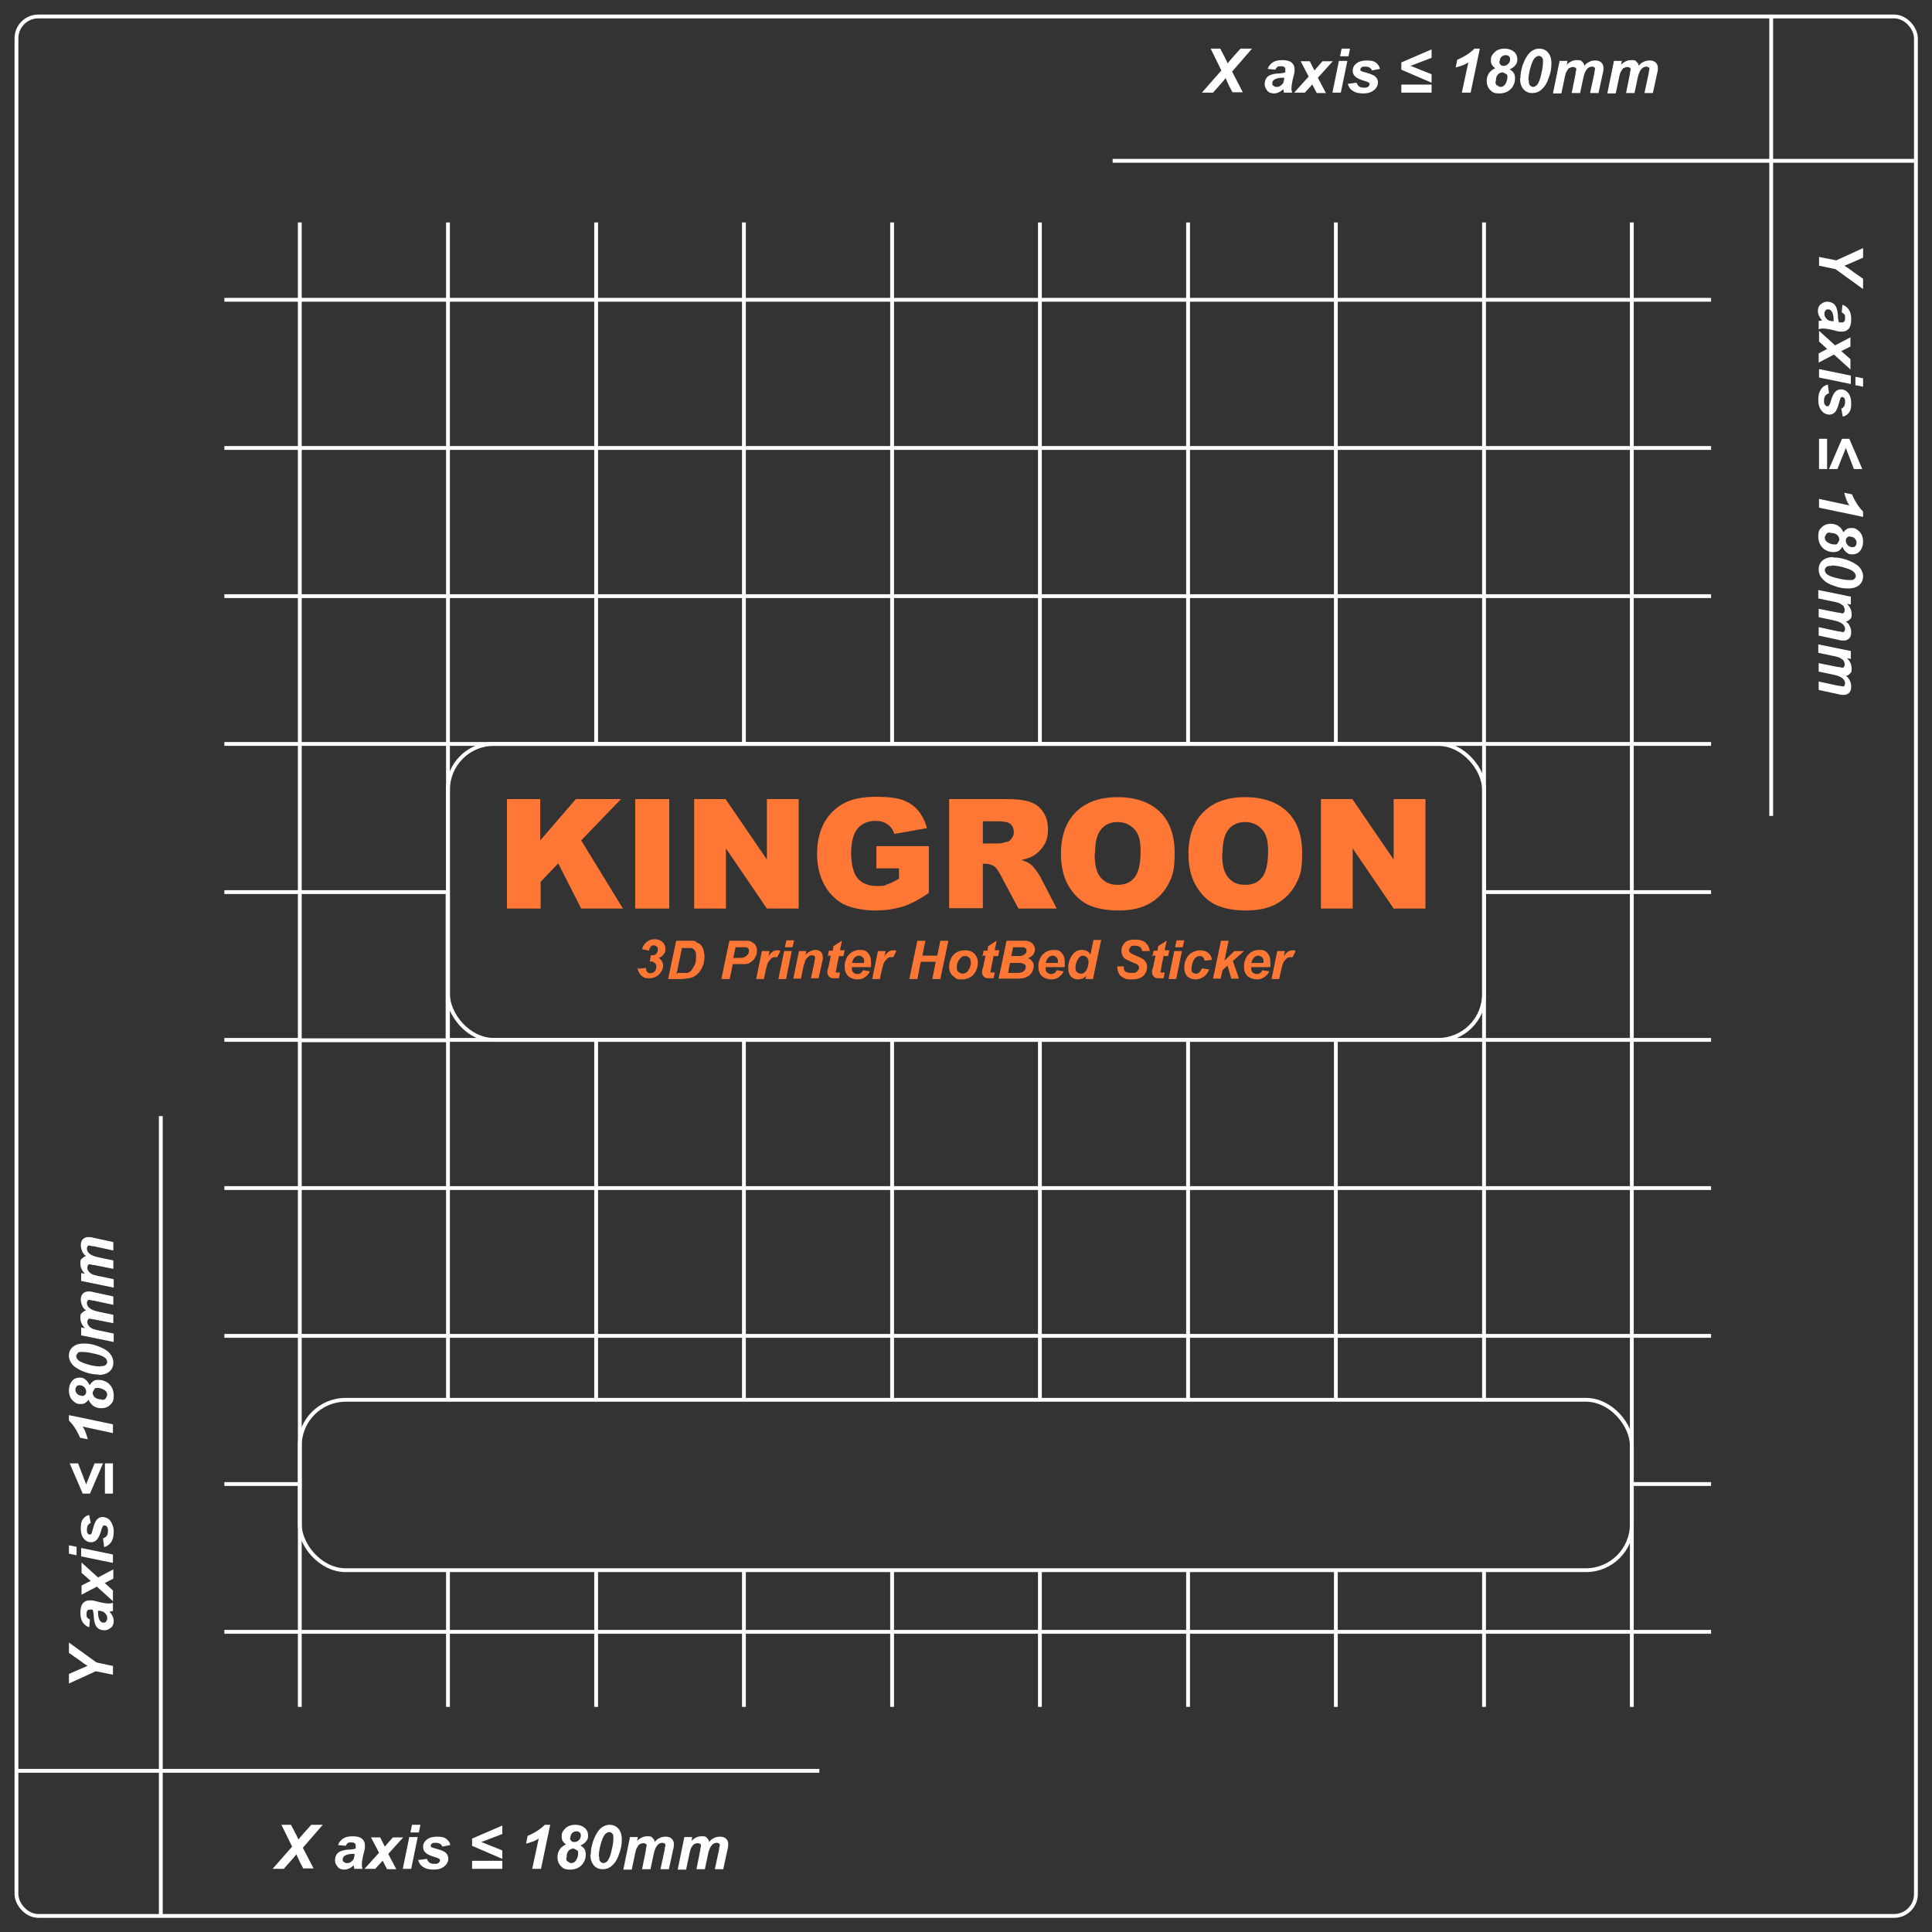 <?xml version="1.0" encoding="UTF-8"?>
<svg id="a" xmlns="http://www.w3.org/2000/svg" width="504.6" height="504.6" viewBox="0 0 504.6 504.6">
  <rect x="0" y="0" width="504.6" height="504.6" fill="#333333" stroke="none"/>
  <g>
    <polyline points="58.6 426.2 78.3 426.2 117 426.2 155.7 426.2 194.3 426.2 233 426.2 271.6 426.2 310.3 426.2 348.9 426.2 387.6 426.2 426.2 426.2 446.9 426.2" style="fill: none; stroke: #fff; stroke-miterlimit: 10; stroke-width: 1px;"/>
    <line x1="446.9" y1="387.6" x2="426.2" y2="387.6" style="fill: none; stroke: #fff; stroke-miterlimit: 10; stroke-width: 1px;"/>
    <line x1="78.3" y1="387.6" x2="58.6" y2="387.6" style="fill: none; stroke: #fff; stroke-miterlimit: 10; stroke-width: 1px;"/>
    <polyline points="446.9 348.9 426.2 348.9 387.6 348.9 348.9 348.9 310.3 348.9 271.6 348.9 233 348.9 194.3 348.9 155.7 348.9 117 348.9 78.3 348.9 58.6 348.9" style="fill: none; stroke: #fff; stroke-miterlimit: 10; stroke-width: 1px;"/>
    <polyline points="58.6 310.3 78.3 310.3 117 310.3 155.7 310.3 194.3 310.3 233 310.3 271.6 310.3 310.3 310.3 348.9 310.3 387.6 310.3 426.2 310.3 446.9 310.3" style="fill: none; stroke: #fff; stroke-miterlimit: 10; stroke-width: 1px;"/>
    <polyline points="446.9 271.6 426.2 271.6 387.6 271.6" style="fill: none; stroke: #fff; stroke-miterlimit: 10; stroke-width: 1px;"/>
    <line x1="78.3" y1="271.6" x2="58.6" y2="271.6" style="fill: none; stroke: #fff; stroke-miterlimit: 10; stroke-width: 1px;"/>
    <polyline points="446.9 233 426.2 233 387.6 233" style="fill: none; stroke: #fff; stroke-miterlimit: 10; stroke-width: 1px;"/>
    <line x1="78.3" y1="233" x2="58.6" y2="233" style="fill: none; stroke: #fff; stroke-miterlimit: 10; stroke-width: 1px;"/>
    <rect x="117" y="194.3" width="270.6" height="77.3" style="fill: none; stroke: #fff; stroke-miterlimit: 10; stroke-width: 1px;"/>
    <polyline points="446.9 194.3 426.2 194.3 387.6 194.3" style="fill: none; stroke: #fff; stroke-miterlimit: 10; stroke-width: 1px;"/>
    <polyline points="117 194.3 78.3 194.3 58.6 194.3" style="fill: none; stroke: #fff; stroke-miterlimit: 10; stroke-width: 1px;"/>
    <polyline points="58.6 155.7 78.3 155.7 117 155.7 155.7 155.7 194.3 155.7 233 155.7 271.6 155.7 310.3 155.7 348.9 155.7 387.6 155.7 426.2 155.7 446.9 155.7" style="fill: none; stroke: #fff; stroke-miterlimit: 10; stroke-width: 1px;"/>
    <polyline points="58.6 117 78.3 117 117 117 155.7 117 194.3 117 233 117 271.6 117 310.3 117 348.9 117 387.6 117 426.2 117 446.9 117" style="fill: none; stroke: #fff; stroke-miterlimit: 10; stroke-width: 1px;"/>
    <polyline points="446.9 78.3 426.2 78.3 387.6 78.3 348.9 78.3 310.3 78.3 271.6 78.3 233 78.3 194.3 78.3 155.7 78.3 117 78.3 78.3 78.3 58.6 78.3" style="fill: none; stroke: #fff; stroke-miterlimit: 10; stroke-width: 1px;"/>
    <polyline points="426.2 58.1 426.2 78.3 426.2 117 426.2 155.7 426.2 194.3 426.2 233 426.2 271.6 426.2 310.3 426.2 348.9 426.2 377.6 426.2 387.6 426.2 398.1 426.2 426.2 426.2 445.8" style="fill: none; stroke: #fff; stroke-miterlimit: 10; stroke-width: 1px;"/>
    <polyline points="387.6 58.1 387.6 78.3 387.6 117 387.6 155.7 387.6 194.3" style="fill: none; stroke: #fff; stroke-miterlimit: 10; stroke-width: 1px;"/>
    <polyline points="387.6 410.1 387.6 426.2 387.6 445.8" style="fill: none; stroke: #fff; stroke-miterlimit: 10; stroke-width: 1px;"/>
    <polyline points="387.6 365.6 387.6 348.9 387.6 310.3 387.6 271.6" style="fill: none; stroke: #fff; stroke-miterlimit: 10; stroke-width: 1px;"/>
    <polyline points="348.9 410.1 348.9 426.2 348.9 445.8" style="fill: none; stroke: #fff; stroke-miterlimit: 10; stroke-width: 1px;"/>
    <polyline points="348.9 365.6 348.9 348.9 348.9 310.3 348.9 271.6" style="fill: none; stroke: #fff; stroke-miterlimit: 10; stroke-width: 1px;"/>
    <polyline points="348.9 194.3 348.9 155.7 348.9 117 348.9 78.3 348.9 58.1" style="fill: none; stroke: #fff; stroke-miterlimit: 10; stroke-width: 1px;"/>
    <polyline points="310.3 410.1 310.3 426.2 310.3 445.8" style="fill: none; stroke: #fff; stroke-miterlimit: 10; stroke-width: 1px;"/>
    <polyline points="310.3 365.6 310.3 348.9 310.3 310.3 310.3 271.6" style="fill: none; stroke: #fff; stroke-miterlimit: 10; stroke-width: 1px;"/>
    <polyline points="310.3 194.3 310.3 155.7 310.3 117 310.3 78.3 310.3 58.1" style="fill: none; stroke: #fff; stroke-miterlimit: 10; stroke-width: 1px;"/>
    <polyline points="271.6 410.1 271.6 426.2 271.6 445.8" style="fill: none; stroke: #fff; stroke-miterlimit: 10; stroke-width: 1px;"/>
    <polyline points="271.6 365.6 271.6 348.9 271.6 310.3 271.6 271.6" style="fill: none; stroke: #fff; stroke-miterlimit: 10; stroke-width: 1px;"/>
    <polyline points="271.6 194.3 271.6 155.7 271.6 117 271.6 78.3 271.6 58.1" style="fill: none; stroke: #fff; stroke-miterlimit: 10; stroke-width: 1px;"/>
    <polyline points="233 410.1 233 426.2 233 445.8" style="fill: none; stroke: #fff; stroke-miterlimit: 10; stroke-width: 1px;"/>
    <polyline points="233 365.6 233 348.9 233 310.3 233 271.6" style="fill: none; stroke: #fff; stroke-miterlimit: 10; stroke-width: 1px;"/>
    <polyline points="233 194.3 233 155.7 233 117 233 78.3 233 58.1" style="fill: none; stroke: #fff; stroke-miterlimit: 10; stroke-width: 1px;"/>
    <polyline points="194.3 58.1 194.3 78.3 194.3 117 194.3 155.7 194.3 194.3" style="fill: none; stroke: #fff; stroke-miterlimit: 10; stroke-width: 1px;"/>
    <polyline points="194.3 271.6 194.3 310.3 194.3 348.9 194.3 365.6" style="fill: none; stroke: #fff; stroke-miterlimit: 10; stroke-width: 1px;"/>
    <polyline points="194.3 445.8 194.3 426.2 194.3 410.1" style="fill: none; stroke: #fff; stroke-miterlimit: 10; stroke-width: 1px;"/>
    <polyline points="155.7 410.1 155.7 426.2 155.7 445.8" style="fill: none; stroke: #fff; stroke-miterlimit: 10; stroke-width: 1px;"/>
    <polyline points="155.7 365.6 155.7 348.9 155.7 310.3 155.7 271.6" style="fill: none; stroke: #fff; stroke-miterlimit: 10; stroke-width: 1px;"/>
    <polyline points="155.7 194.3 155.7 155.7 155.7 117 155.7 78.3 155.7 58.1" style="fill: none; stroke: #fff; stroke-miterlimit: 10; stroke-width: 1px;"/>
    <polyline points="117 271.6 117 310.3 117 348.9 117 365.6" style="fill: none; stroke: #fff; stroke-miterlimit: 10; stroke-width: 1px;"/>
    <polyline points="117 445.8 117 426.2 117 410.1" style="fill: none; stroke: #fff; stroke-miterlimit: 10; stroke-width: 1px;"/>
    <polyline points="117 194.3 117 155.7 117 117 117 78.3 117 58.1" style="fill: none; stroke: #fff; stroke-miterlimit: 10; stroke-width: 1px;"/>
    <rect x="78.3" y="233" width="38.6" height="38.7" style="fill: none; stroke: #fff; stroke-miterlimit: 10; stroke-width: 1px;"/>
    <polyline points="78.3 58.1 78.3 78.3 78.3 117 78.3 155.7 78.3 194.3 78.3 233" style="fill: none; stroke: #fff; stroke-miterlimit: 10; stroke-width: 1px;"/>
    <polyline points="78.3 445.8 78.3 426.2 78.3 398.1 78.3 387.6 78.3 377.6 78.3 348.9 78.3 310.3 78.3 271.6" style="fill: none; stroke: #fff; stroke-miterlimit: 10; stroke-width: 1px;"/>
  </g>
  <g>
    <path d="m132.3,208.7h8.8v10.8l9.3-10.8h11.8l-10.4,10.8,10.9,17.8h-10.9l-6-11.8-4.6,4.8v7h-8.8v-28.6h0Z" style="fill: #ff7735;"/>
    <path d="m165.9,208.7h8.9v28.6h-8.9v-28.6Z" style="fill: #ff7735;"/>
    <path d="m181.2,208.7h8.3l10.8,15.8v-15.8h8.3v28.6h-8.3l-10.7-15.7v15.7h-8.3v-28.6h0Z" style="fill: #ff7735;"/>
    <path d="m228.9,227v-6h13.7v12.2c-2.6,1.8-4.9,3-6.9,3.6s-4.4,1-7.2,1-6.2-.6-8.3-1.7c-2.1-1.2-3.8-2.9-5-5.2s-1.8-4.9-1.8-7.9.6-5.8,1.9-8.2c1.3-2.3,3.2-4.1,5.7-5.3,1.9-.9,4.6-1.4,7.8-1.4s5.5.3,7.1.9c1.6.6,2.9,1.5,3.9,2.7s1.8,2.7,2.3,4.6l-8.5,1.5c-.4-1.1-.9-1.9-1.8-2.5-.8-.6-1.9-.9-3.2-.9-1.9,0-3.5.7-4.6,2s-1.7,3.5-1.7,6.4.6,5.3,1.7,6.6,2.8,2,4.9,2,1.9,0,2.8-.4c.9-.3,1.9-.8,3.1-1.5v-2.7h-5.9v.2Z" style="fill: #ff7735;"/>
    <path d="m247.9,237.3v-28.6h14.7c2.7,0,4.8.2,6.3.7s2.6,1.3,3.5,2.6,1.3,2.8,1.3,4.6-.3,3-1,4.1-1.6,2.1-2.8,2.8c-.8.5-1.8.8-3.1,1.1,1.1.4,1.8.7,2.3,1.1.3.2.8.7,1.4,1.5s1,1.4,1.2,1.8l4.3,8.3h-10l-4.7-8.8c-.6-1.1-1.1-1.9-1.6-2.2-.6-.4-1.4-.7-2.2-.7h-.8v11.6h-8.9.1Zm8.9-17h3.7c.4,0,1.2,0,2.3-.4.6,0,1.1-.4,1.4-.9.4-.5.6-1,.6-1.7s-.3-1.6-.9-2.1-1.7-.7-3.3-.7h-3.9v5.8h0Z" style="fill: #ff7735;"/>
    <path d="m277.1,223c0-4.7,1.3-8.3,3.9-10.9,2.6-2.6,6.2-3.9,10.9-3.9s8.4,1.3,11,3.8,3.9,6.1,3.9,10.8-.6,6.1-1.7,8.2c-1.1,2.1-2.8,3.8-4.9,5s-4.8,1.8-8,1.8-5.9-.5-8-1.5-3.8-2.7-5.1-4.9c-1.3-2.2-2-5-2-8.4h0Zm8.8,0c0,2.9.5,5,1.6,6.2,1.1,1.3,2.5,1.9,4.4,1.9s3.4-.6,4.4-1.9c1-1.2,1.6-3.5,1.6-6.7s-.5-4.7-1.6-5.9-2.6-1.9-4.4-1.9-3.2.6-4.3,1.9c-1.1,1.3-1.6,3.4-1.6,6.3h0Z" style="fill: #ff7735;"/>
    <path d="m310.4,223c0-4.7,1.3-8.3,3.9-10.9,2.6-2.6,6.2-3.9,10.9-3.9s8.4,1.3,11,3.8,3.9,6.1,3.9,10.8-.6,6.1-1.7,8.2c-1.1,2.1-2.8,3.8-4.9,5s-4.8,1.8-8,1.8-5.9-.5-8-1.5-3.8-2.7-5.1-4.9c-1.3-2.2-2-5-2-8.4h0Zm8.8,0c0,2.9.5,5,1.6,6.2,1.1,1.3,2.5,1.9,4.4,1.9s3.4-.6,4.4-1.9c1-1.2,1.6-3.5,1.6-6.7s-.5-4.7-1.6-5.9-2.6-1.9-4.4-1.9-3.2.6-4.3,1.9c-1.1,1.3-1.6,3.4-1.6,6.3h0Z" style="fill: #ff7735;"/>
    <path d="m344.9,208.7h8.3l10.8,15.8v-15.8h8.3v28.6h-8.3l-10.7-15.7v15.7h-8.3v-28.6h0Z" style="fill: #ff7735;"/>
  </g>
  <g>
    <path d="m166.8,253l1.9-.2c0,.5.2.9.4,1.1s.5.3.8.3.8-.2,1.1-.5.4-.7.4-1.2,0-.7-.4-1-.6-.4-1-.4-.2,0-.3,0l.3-1.6h.2c.5,0,.9,0,1.2-.4s.4-.6.4-1.1,0-.6-.3-.8-.4-.3-.7-.3-.5,0-.8.3-.4.6-.5,1.1l-1.8-.4c.2-.7.5-1.3,1-1.7.6-.6,1.4-.9,2.3-.9s1.6.3,2.1.8.7,1.1.7,1.8-.2,1-.5,1.4-.7.7-1.3.9c.4.2.7.5.9.9s.3.7.3,1.1c0,.7-.3,1.4-.8,2-.7.8-1.6,1.3-2.8,1.3s-1.5-.2-2.1-.7c-.5-.5-.9-1.2-1-2.1l.3.3Z" style="fill: #ff7735;"/>
    <path d="m174.5,255.7l2.1-10h4.1c.4,0,.8,0,1.1.3s.6.3.9.5.5.5.7.8.3.7.4,1.1.2.9.2,1.4c0,1.1-.2,2-.6,2.9-.4.8-.9,1.5-1.6,2-.5.4-1.1.7-1.9.8-.4,0-1.1.2-2,.2h-3.5.1Zm2.4-1.6h1c.8,0,1.3,0,1.6,0,.3,0,.7-.3.9-.5.4-.4.7-.9,1-1.5s.4-1.3.4-2.2,0-1.2-.3-1.6-.5-.6-.9-.7c-.2,0-.7,0-1.3,0h-1.2l-1.4,6.8h.2Z" style="fill: #ff7735;"/>
    <path d="m190.5,255.7h-2.1l2.1-10h4.1c.7,0,1.3,0,1.7.3s.8.5,1,.8.4.9.4,1.4,0,1-.3,1.5-.4.9-.7,1.1-.6.5-.9.7-.8.3-1.3.3h-3.1l-.8,3.8h0Zm1.1-5.5h.6c1.1,0,1.8,0,2.2-.2s.7-.4.9-.7.3-.6.3-1,0-.4-.2-.6-.3-.3-.5-.3-.6,0-1.3,0h-1.5l-.6,2.9h0Z" style="fill: #ff7735;"/>
    <path d="m199.2,248.4h1.8l-.3,1.4c.7-1.1,1.4-1.6,2.2-1.6s.6,0,.9.2l-.8,1.6h-.6c-.3,0-.7,0-1,.4s-.6.6-.8,1-.4,1.1-.6,2l-.5,2.3h-2l1.5-7.3h.2Z" style="fill: #ff7735;"/>
    <path d="m204.8,248.4h2l-1.5,7.3h-2l1.5-7.3Zm.6-2.8h2l-.4,1.8h-2l.4-1.8Z" style="fill: #ff7735;"/>
    <path d="m208.7,248.4h1.9l-.2.9c.5-.4.9-.7,1.3-.9s.8-.3,1.3-.3,1.1.2,1.4.5.5.8.5,1.4,0,.7-.2,1.4l-.9,4.1h-2l.9-4.1c0-.6.2-1,.2-1.1,0-.3,0-.4-.2-.6s-.4-.2-.6-.2-.6,0-1,.4-.6.6-.8,1c0,.3-.3.9-.5,1.7l-.6,3h-2l1.5-7.3h0Z" style="fill: #ff7735;"/>
    <path d="m216.2,249.8l.3-1.5h1l.2-1.2,2.2-1.4-.5,2.5h1.2l-.3,1.5h-1.2l-.6,3c0,.6-.2.9-.2.9,0,.2,0,.3,0,.4,0,0,.3,0,.5,0h.6l-.3,1.5c-.3,0-.7,0-1,0-.7,0-1.2,0-1.5-.4-.3-.3-.5-.6-.5-1.1s0-.7.3-1.5l.6-2.9h-1,0Z" style="fill: #ff7735;"/>
    <path d="m227.4,252.6h-4.9v.2c0,.5,0,.9.4,1.2.3.3.6.4,1,.4.7,0,1.2-.3,1.5-1l1.8.3c-.3.7-.8,1.2-1.4,1.6-.6.4-1.2.5-1.9.5s-1.8-.3-2.4-.9-.9-1.4-.9-2.5.3-1.9.8-2.7c.8-1,1.8-1.6,3.2-1.6s1.6.3,2.1.8.8,1.3.8,2.3,0,.9,0,1.3h0Zm-1.7-1.2v-.2c0-.5,0-.9-.4-1.2s-.6-.4-1-.4-.8.2-1.1.5-.5.8-.7,1.4h3.2Z" style="fill: #ff7735;"/>
    <path d="m229.5,248.4h1.8l-.3,1.4c.7-1.1,1.4-1.6,2.2-1.6s.6,0,.9.2l-.8,1.6h-.6c-.3,0-.7,0-1,.4-.3.3-.6.6-.8,1s-.4,1.1-.6,2l-.5,2.3h-2l1.5-7.3h.2Z" style="fill: #ff7735;"/>
    <path d="m244.4,251.2h-3.9l-.9,4.5h-2.1l2.1-10h2.1l-.8,3.9h3.9l.8-3.9h2.1l-2.1,10h-2.1l.9-4.5Z" style="fill: #ff7735;"/>
    <path d="m247.9,252.6c0-1.3.4-2.4,1.1-3.2.8-.8,1.8-1.2,3-1.2s1.9.3,2.5.9.9,1.4.9,2.4-.4,2.2-1.1,3-1.8,1.3-3,1.3-1.3,0-1.8-.4-.9-.7-1.2-1.2-.4-1-.4-1.6Zm5.6-1.4c0-.5,0-.8-.4-1.1-.3-.3-.6-.4-1-.4s-.8,0-1.1.4-.6.6-.8,1.1-.3,1-.3,1.4,0,.9.4,1.2.6.5,1.1.5,1-.2,1.4-.7c.5-.7.8-1.4.8-2.4h0Z" style="fill: #ff7735;"/>
    <path d="m256.6,249.8l.3-1.5h1l.2-1.2,2.2-1.4-.5,2.5h1.2l-.3,1.5h-1.2l-.6,3c0,.6-.2.9-.2.9,0,.2,0,.3,0,.4,0,0,.3,0,.5,0h.6l-.3,1.5c-.3,0-.7,0-1,0-.7,0-1.2,0-1.5-.4-.3-.3-.5-.6-.5-1.1s0-.7.3-1.5l.6-2.9h-1,0Z" style="fill: #ff7735;"/>
    <path d="m260.8,255.7l2.1-10h5c.5,0,.9.2,1.3.4s.6.5.8.8.3.7.3,1.1-.2,1-.5,1.4-.8.7-1.4.9c.5,0,.9.4,1.2.8.3.4.4.8.4,1.2s-.2,1.2-.5,1.7-.8.9-1.4,1.2-1.4.4-2.5.4h-4.8Zm2.4-1.6h2c.8,0,1.4,0,1.7-.2.3,0,.5-.3.7-.5s.3-.5.3-.8,0-.6-.4-.8-.7-.3-1.2-.3h-2.5l-.5,2.6h0Zm.9-4.4h1.6c.7,0,1.2,0,1.5-.2s.5-.3.7-.5.2-.5.2-.7,0-.5-.2-.6-.4-.3-.6-.3h-2.7l-.5,2.4h0Z" style="fill: #ff7735;"/>
    <path d="m278,252.6h-4.9v.2c0,.5,0,.9.4,1.2s.6.4,1,.4c.7,0,1.2-.3,1.5-1l1.8.3c-.3.7-.8,1.2-1.4,1.6-.6.4-1.2.5-1.9.5s-1.8-.3-2.4-.9c-.6-.6-.9-1.4-.9-2.5s.3-1.9.8-2.7c.8-1,1.8-1.6,3.2-1.6s1.6.3,2.1.8.8,1.3.8,2.3,0,.9,0,1.3h0Zm-1.7-1.2v-.2c0-.5,0-.9-.4-1.2s-.6-.4-1-.4-.8.2-1.1.5c-.3.3-.5.8-.7,1.4h3.2Z" style="fill: #ff7735;"/>
    <path d="m285.4,255.7h-1.9l.2-.8c-.4.3-.7.6-1,.7-.3,0-.7.2-1.2.2-.8,0-1.4-.3-1.8-.8-.5-.5-.7-1.3-.7-2.3s.3-2.2,1-3.2,1.5-1.4,2.6-1.4,1.7.4,2.2,1.2l.8-3.8h2l-2.1,10v.2Zm-4.5-3c0,.5,0,.9.4,1.2s.6.4,1,.4.7,0,1-.4c.3-.2.6-.6.7-1.1.2-.5.3-1,.3-1.4s0-.9-.4-1.3-.6-.5-1-.5c-.6,0-1,.3-1.4,1s-.6,1.3-.6,2.1Z" style="fill: #ff7735;"/>
    <path d="m291.5,252.4h2c0,.5,0,.9.3,1.2.3.4.9.5,1.7.5s1.2,0,1.5-.4.5-.5.5-.9,0-.5-.4-.8c-.2-.2-.6-.4-1.4-.7s-1.3-.6-1.7-.8c-.4-.2-.6-.5-.8-.9s-.3-.8-.3-1.3c0-.8.3-1.5.9-2.1s1.5-.8,2.7-.8,2.1.3,2.7.8c.6.6,1,1.3,1.1,2.2h-2c0-.4-.2-.8-.5-1s-.7-.4-1.3-.4-1,0-1.2.3-.4.5-.4.8,0,.5.3.7c.2.2.7.5,1.5.8,1.2.5,1.9.9,2.2,1.2.5.5.7,1,.7,1.8s-.3,1.6-1,2.3c-.7.6-1.7.9-2.9.9s-1.6,0-2.2-.4c-.6-.3-1.1-.7-1.3-1.2s-.4-1.1-.4-1.8h-.3Z" style="fill: #ff7735;"/>
    <path d="m301,249.8l.3-1.5h1l.2-1.2,2.2-1.4-.5,2.5h1.2l-.3,1.5h-1.2l-.6,3c0,.6-.2.9-.2.9,0,.2,0,.3,0,.4,0,0,.3,0,.5,0h.6l-.3,1.5c-.3,0-.7,0-1,0-.7,0-1.2,0-1.5-.4-.3-.3-.5-.6-.5-1.1s0-.7.3-1.5l.6-2.9h-1,0Z" style="fill: #ff7735;"/>
    <path d="m306.7,248.4h2l-1.5,7.3h-2l1.5-7.3Zm.6-2.8h2l-.4,1.8h-2l.4-1.8Z" style="fill: #ff7735;"/>
    <path d="m313.9,252.9l1.9.3c-.3.8-.8,1.5-1.4,1.9s-1.3.7-2.1.7-1.7-.3-2.2-.8-.8-1.3-.8-2.3.2-1.5.5-2.2.8-1.3,1.5-1.7,1.4-.6,2.2-.6,1.5.2,2.1.7.8,1,.9,1.8l-1.9.2c0-.4-.2-.7-.4-.9-.2-.2-.5-.3-.8-.3s-.7,0-1.1.4-.6.7-.8,1.3c-.2.6-.3,1.1-.3,1.6s0,.8.3,1,.5.3.8.3.6,0,.9-.3.5-.6.7-1h0Z" style="fill: #ff7735;"/>
    <path d="m316.8,255.7l2.1-10h2l-1.1,5.2,2.6-2.5h2.5l-2.9,2.6,1.6,4.6h-2l-1-3.4-1.3,1.2-.5,2.2h-2Z" style="fill: #ff7735;"/>
    <path d="m331.7,252.6h-4.9v.2c0,.5,0,.9.4,1.2s.6.4,1,.4c.7,0,1.2-.3,1.5-1l1.8.3c-.3.7-.8,1.2-1.4,1.6-.6.4-1.2.5-1.9.5s-1.8-.3-2.4-.9c-.6-.6-.9-1.4-.9-2.5s.3-1.9.8-2.7c.8-1,1.8-1.6,3.2-1.6s1.6.3,2.1.8.8,1.3.8,2.3,0,.9,0,1.3h0Zm-1.7-1.2v-.2c0-.5,0-.9-.4-1.2s-.6-.4-1-.4-.8.2-1.1.5c-.3.3-.5.8-.7,1.4h3.2Z" style="fill: #ff7735;"/>
    <path d="m333.8,248.4h1.8l-.3,1.4c.7-1.1,1.4-1.6,2.2-1.6s.6,0,.9.2l-.8,1.6h-.6c-.3,0-.7,0-1,.4-.3.3-.6.6-.8,1s-.4,1.1-.6,2l-.5,2.3h-2l1.5-7.3h.2Z" style="fill: #ff7735;"/>
  </g>
  <rect x="117" y="194.3" width="270.6" height="77.3" rx="12" ry="12" style="fill: none; stroke: #fff; stroke-miterlimit: 10; stroke-width: 1px;"/>
  <rect x="78.3" y="365.6" width="347.9" height="44.5" rx="12" ry="12" style="fill: none; stroke: #fff; stroke-miterlimit: 10; stroke-width: 1px;"/>
  <rect x="4.3" y="4.3" width="496.1" height="496.1" rx="5.7" ry="5.7" style="fill: none; stroke: #fff; stroke-miterlimit: 10; stroke-width: 1px;"/>
  <line x1="4.3" y1="462.5" x2="214" y2="462.5" style="fill: none; stroke: #fff; stroke-miterlimit: 10; stroke-width: 1px;"/>
  <line x1="42" y1="500.3" x2="42" y2="291.5" style="fill: none; stroke: #fff; stroke-miterlimit: 10; stroke-width: 1px;"/>
  <g>
    <path d="m74.2,488.1h-3l5.1-5.8-2.8-5.7h2.5l1.1,2.1.8,1.6s0,0,0,.2c.6-.8,1.2-1.4,1.6-1.9l1.8-2h3l-5.2,6,2.8,5.4h-2.7l-.9-1.7c-.4-.9-.7-1.6-.9-2-.2.3-.7.9-1.6,1.9l-1.6,1.8h0Z" style="fill: #fff;"/>
    <path d="m90.5,482.1l-2.2-.2c.2-.7.7-1.3,1.3-1.7.6-.4,1.4-.6,2.5-.6s1.9.2,2.4.6.8,1,.8,1.6v.8c0,.3-.2,1-.5,2.2-.2,1-.3,1.7-.3,2.1s0,.7.2,1.2h-2.2c0-.3,0-.6-.2-.9-.3.4-.7.6-1.1.8-.4.2-.9.3-1.3.3-.7,0-1.3-.2-1.7-.7-.4-.5-.7-1-.7-1.7s.2-1.4.7-1.9,1.4-.8,2.6-.9c1.1,0,1.8-.2,2.1-.3,0-.3,0-.6,0-.8s0-.4-.3-.6c-.2-.2-.5-.2-.9-.2s-.7,0-.9.2c-.2.2-.4.4-.5.7h0Zm2.1,2.1c0,0-.3,0-.5,0-1.1,0-1.9.3-2.2.6s-.4.4-.4.8,0,.5.3.7.4.3.7.3.7,0,1-.2.5-.4.7-.6.3-.7.4-1.2v-.5Z" style="fill: #fff;"/>
    <path d="m100.1,485.8l-2.1,2.3h-2.8l3.8-4.2-2.1-4h2.4l1.2,2.4,2.1-2.4h2.7l-3.9,4.3,2.1,4h-2.4l-1.2-2.3h.2Z" style="fill: #fff;"/>
    <path d="m106.9,479.8h2.2l-1.7,8.3h-2.2l1.7-8.3Zm.7-3.2h2.2l-.4,2h-2.2l.4-2Z" style="fill: #fff;"/>
    <path d="m109.3,485.8l2.2-.3c.2.5.4.8.7,1,.3.2.7.3,1.2.3s.9,0,1.2-.3c.2-.2.3-.3.3-.6s0-.3-.2-.4c0,0-.4-.3-.9-.4-1.4-.4-2.2-.8-2.5-1.1-.5-.4-.8-.9-.8-1.6s.2-1.2.7-1.7c.7-.7,1.7-1,3-1s1.9.2,2.4.6.9.9,1,1.6l-2.1.4c0-.3-.3-.5-.5-.7-.3-.2-.7-.3-1.2-.3s-.8,0-1,.2-.3.3-.3.5,0,.4.3.5c0,0,.5.2,1.3.4,1.1.3,1.8.6,2.2.9.5.4.8,1,.8,1.6s-.3,1.5-1,2c-.7.6-1.6.9-2.8.9s-2.1-.2-2.8-.7c-.7-.4-1.1-1.1-1.3-1.9h.1Z" style="fill: #fff;"/>
    <path d="m131.2,485.5l-7.9-3.4v-1.9l7.9-3.4v2.2l-5.5,2.1,5.5,2.2v2.2h0Zm-7.9,2.6v-2.1h7.9v2.1h-7.9Z" style="fill: #fff;"/>
    <path d="m137.4,481.5l.4-2c1.9-.8,3.4-1.8,4.5-2.9h1.4l-2.4,11.5h-2.3l1.7-7.9c-.5.3-1,.6-1.6.8-.6.2-1.2.4-1.6.5h0Z" style="fill: #fff;"/>
    <path d="m147.9,481.8c-.4-.3-.7-.6-.9-.9s-.3-.7-.3-1.2,0-1,.4-1.5.7-.9,1.3-1.2c.6-.3,1.2-.4,1.9-.4,1,0,1.8.3,2.4.8.6.5.9,1.2.9,2s-.2,1.1-.5,1.5-.8.8-1.5,1.1c.5.3.8.6,1.1,1,.2.4.3.9.3,1.4,0,.9-.3,1.7-.8,2.4-.8,1-1.9,1.5-3.3,1.5s-1.8-.3-2.4-.9c-.6-.6-.9-1.4-.9-2.3s.2-1.5.6-2.1c.4-.6,1-1,1.7-1.3h0Zm0,3.4c0,.4,0,.8.4,1s.5.4.9.4c.6,0,1-.3,1.3-.8s.5-1.1.5-1.7,0-.7-.4-.9-.6-.4-.9-.4-.9.2-1.2.6c-.4.4-.5,1-.5,1.7h0Zm1-5.3c0,.4,0,.6.3.9s.5.3.9.3.8-.2,1.1-.5.5-.7.5-1.1,0-.7-.3-.9c-.2-.2-.5-.3-.9-.3s-.8.2-1.1.5-.4.7-.4,1.1h0Z" style="fill: #fff;"/>
    <path d="m154.3,484.4c0-1.2.2-2.3.6-3.5.5-1.4,1.1-2.5,1.8-3.2s1.6-1.1,2.5-1.1,1.7.3,2.3,1,.9,1.6.9,2.9-.2,2.4-.7,3.7c-.4,1.3-1,2.3-1.8,3-.7.7-1.6,1-2.5,1s-1.7-.3-2.3-1-.9-1.6-.9-2.9h0Zm2.2.5c0,.6,0,1,.3,1.3.2.2.5.4.8.4s.8-.2,1.1-.6c.4-.5.8-1.5,1.1-3,.3-1.2.4-2.2.4-2.9s0-1-.3-1.2c-.2-.3-.5-.4-.8-.4s-.7.2-1.1.6c-.5.6-.8,1.5-1.2,2.9-.3,1.2-.4,2.2-.4,2.9h0Z" style="fill: #fff;"/>
    <path d="m164.5,479.8h2.1l-.2,1c.8-.8,1.7-1.2,2.6-1.2s1.1,0,1.4.4c.3.3.6.6.6,1.1.3-.4.7-.8,1.2-1,.5-.3,1.1-.4,1.7-.4s1.2.2,1.5.5c.4.4.6.8.6,1.4s0,.8-.2,1.5l-1.1,5.1h-2.2l1.1-5.1c0-.6.2-1,.2-1.1,0-.2,0-.4-.2-.5,0,0-.3-.2-.6-.2-.6,0-1.1.3-1.5.9-.3.4-.6,1.2-.8,2.2l-.8,3.8h-2.2l1-5c0-.6.2-1,.2-1.1s0-.4-.2-.5-.4-.2-.6-.2-.5,0-.8.2c-.3,0-.5.3-.7.6s-.4.6-.5,1c0,.2-.2.6-.3,1.3l-.8,3.8h-2.2l1.7-8.3v-.2Z" style="fill: #fff;"/>
    <path d="m178.7,479.8h2.1l-.2,1c.8-.8,1.7-1.2,2.6-1.2s1.1,0,1.4.4c.3.3.6.6.6,1.1.3-.4.7-.8,1.2-1,.5-.3,1.1-.4,1.7-.4s1.2.2,1.5.5c.4.4.6.8.6,1.4s0,.8-.2,1.5l-1.1,5.1h-2.2l1.1-5.1c0-.6.2-1,.2-1.1,0-.2,0-.4-.2-.5,0,0-.3-.2-.6-.2-.6,0-1.1.3-1.5.9-.3.4-.6,1.2-.8,2.2l-.8,3.8h-2.2l1-5c0-.6.2-1,.2-1.1s0-.4-.2-.5-.4-.2-.6-.2-.5,0-.8.2c-.3,0-.5.3-.7.6s-.4.6-.5,1c0,.2-.2.6-.3,1.3l-.8,3.8h-2.2l1.7-8.3v-.2Z" style="fill: #fff;"/>
  </g>
  <g>
    <path d="m29.5,435v2.4l-4.5-.9-7,3.2v-2.5l3.2-1.4c.8-.3,1.3-.6,1.7-.7-.3-.2-.7-.4-1.1-.7l-1.5-1.1-2.3-1.6v-2.7l7.2,5.2,4.2.9h0Z" style="fill: #fff;"/>
    <path d="m23.5,422.8l-.2,2.2c-.7-.2-1.3-.7-1.7-1.3s-.6-1.4-.6-2.5.2-1.9.6-2.4,1-.8,1.6-.8h.8c.3,0,1,.2,2.2.5,1,.2,1.7.3,2.1.3s.7,0,1.2-.2v2.2c-.3,0-.6,0-.9.2.4.3.6.7.8,1.1s.3.9.3,1.3c0,.7-.2,1.3-.7,1.7s-1,.7-1.7.7-1.4-.2-1.9-.7-.8-1.4-.9-2.6c0-1.1-.2-1.8-.3-2.1-.3,0-.6,0-.8,0s-.4,0-.6.3-.2.5-.2.9,0,.7.2.9.4.4.7.5h0Zm2.1-2.1c0,0,0,.3,0,.5,0,1.1.3,1.9.6,2.2s.4.4.8.4.5,0,.7-.3.3-.4.3-.7,0-.7-.2-1-.4-.5-.6-.7-.7-.3-1.2-.4h-.5Z" style="fill: #fff;"/>
    <path d="m27.2,413.3l2.3,2.1v2.8l-4.2-3.8-4,2.1v-2.4l2.4-1.2-2.4-2.1v-2.7l4.3,3.9,4-2.1v2.4l-2.3,1.2v-.2Z" style="fill: #fff;"/>
    <path d="m18,405.8v-2.2l2,.4v2.2l-2-.4Zm3.2.7v-2.2l8.3,1.7v2.2l-8.3-1.7Z" style="fill: #fff;"/>
    <path d="m27.2,404l-.3-2.2c.5-.2.8-.4,1-.7s.3-.7.3-1.2,0-.9-.3-1.2c-.2-.2-.3-.3-.6-.3s-.3,0-.4.2c0,0-.3.4-.4.9-.4,1.4-.8,2.2-1.1,2.5-.4.5-.9.8-1.6.8s-1.2-.2-1.7-.7c-.7-.7-1-1.7-1-3s.2-1.9.6-2.4.9-.9,1.6-1l.4,2.1c-.3,0-.5.3-.7.5-.2.3-.3.7-.3,1.2s0,.8.2,1,.3.3.5.3.4,0,.5-.3c0,0,.2-.5.4-1.3.3-1.1.6-1.8.9-2.2.4-.5,1-.8,1.6-.8s1.5.3,2,1,.9,1.6.9,2.8-.2,2.1-.7,2.8-1.1,1.1-1.9,1.3h0Z" style="fill: #fff;"/>
    <path d="m26.9,382.2l-3.4,7.9h-1.9l-3.4-7.9h2.2l2.1,5.5,2.2-5.5s2.2,0,2.2,0Zm2.6,7.9h-2.1v-7.9h2.1v7.9Z" style="fill: #fff;"/>
    <path d="m22.9,375.9l-2-.4c-.8-1.9-1.8-3.4-2.9-4.5v-1.4l11.5,2.4v2.3l-7.9-1.7c.3.5.6,1,.8,1.6s.4,1.2.5,1.6h0Z" style="fill: #fff;"/>
    <path d="m23.2,365.5c-.3.4-.6.7-.9.9s-.7.3-1.2.3-1,0-1.5-.4-.9-.7-1.2-1.3-.4-1.2-.4-1.9c0-1,.3-1.8.8-2.4s1.2-.9,2-.9,1.1.2,1.5.5.8.8,1.1,1.5c.3-.5.6-.8,1-1.1s.9-.3,1.4-.3c.9,0,1.7.3,2.4.8,1,.8,1.5,1.9,1.5,3.3s-.3,1.8-.9,2.4-1.4.9-2.3.9-1.5-.2-2.1-.6-1-1-1.3-1.7h0Zm-1.9-.9c.4,0,.6,0,.9-.3s.3-.5.3-.9-.2-.8-.5-1.1-.7-.5-1.1-.5-.7,0-.9.3-.3.5-.3.9.2.8.5,1.1.7.4,1.1.4h0Zm5.3,1c.4,0,.8,0,1-.4s.4-.5.4-.9c0-.6-.3-1-.8-1.3s-1.1-.5-1.7-.5-.7,0-.9.4-.4.6-.4.9.2.9.6,1.2,1,.5,1.7.5h0Z" style="fill: #fff;"/>
    <path d="m25.8,359c-1.2,0-2.3-.2-3.5-.6-1.4-.5-2.5-1.1-3.2-1.8s-1.1-1.6-1.1-2.5.3-1.7,1-2.3,1.6-.9,2.9-.9,2.4.2,3.7.7,2.3,1,3,1.8,1,1.6,1,2.5-.3,1.7-1,2.3-1.6.9-2.9.9h0Zm.5-2.2c.6,0,1,0,1.3-.3s.4-.5.4-.8-.2-.8-.6-1.1c-.5-.4-1.5-.8-3-1.1-1.2-.3-2.2-.4-2.9-.4s-1,0-1.2.3-.4.5-.4.8.2.7.6,1.1c.6.5,1.5.8,2.9,1.2,1.2.3,2.2.4,2.9.4h0Z" style="fill: #fff;"/>
    <path d="m21.2,348.8v-2.1l1,.2c-.8-.8-1.2-1.7-1.2-2.6s0-1.1.4-1.4.6-.6,1.1-.6c-.4-.3-.8-.7-1-1.2s-.4-1.1-.4-1.7.2-1.2.5-1.5.8-.6,1.4-.6.8,0,1.5.2l5.1,1.1v2.2l-5.1-1.1c-.6,0-1-.2-1.1-.2-.2,0-.4,0-.5.2s-.2.3-.2.6c0,.6.3,1.1.9,1.5.4.3,1.2.6,2.2.8l3.8.8v2.2l-5-1c-.6,0-1-.2-1.1-.2s-.4,0-.5.2-.2.4-.2.6,0,.5.2.8.3.5.6.7.6.4,1,.5c.2,0,.6.2,1.3.3l3.8.8v2.2l-8.3-1.7h-.2Z" style="fill: #fff;"/>
    <path d="m21.2,334.6v-2.1l1,.2c-.8-.8-1.2-1.7-1.2-2.6s0-1.1.4-1.4.6-.6,1.1-.6c-.4-.3-.8-.7-1-1.2s-.4-1.1-.4-1.7.2-1.2.5-1.5.8-.6,1.4-.6.8,0,1.5.2l5.1,1.1v2.2l-5.1-1.1c-.6,0-1-.2-1.1-.2-.2,0-.4,0-.5.2s-.2.3-.2.6c0,.6.3,1.1.9,1.5.4.3,1.2.6,2.2.8l3.8.8v2.2l-5-1c-.6,0-1-.2-1.1-.2s-.4,0-.5.2-.2.4-.2.6,0,.5.2.8.3.5.6.7.6.4,1,.5c.2,0,.6.2,1.3.3l3.8.8v2.2l-8.3-1.7h-.2Z" style="fill: #fff;"/>
  </g>
  <line x1="500.3" y1="42" x2="290.6" y2="42" style="fill: none; stroke: #fff; stroke-miterlimit: 10; stroke-width: 1px;"/>
  <line x1="462.6" y1="4.3" x2="462.6" y2="213.1" style="fill: none; stroke: #fff; stroke-miterlimit: 10; stroke-width: 1px;"/>
  <g>
    <path d="m316.9,24.2h-3l5.1-5.8-2.8-5.7h2.5l1.1,2.1s.3.6.8,1.6c0,0,0,0,0,.2.6-.8,1.2-1.4,1.6-1.9l1.8-2h3l-5.2,6,2.8,5.4h-2.7l-.9-1.7c-.4-.9-.7-1.6-.9-2-.2.3-.7.9-1.6,1.9l-1.6,1.8h0Z" style="fill: #fff;"/>
    <path d="m333.3,18.2l-2.2-.2c.2-.7.7-1.3,1.3-1.7.6-.4,1.4-.6,2.5-.6s1.9.2,2.4.6c.5.4.8,1,.8,1.6v.8c0,.3-.2,1-.5,2.2-.2,1-.3,1.7-.3,2.1s0,.7.2,1.2h-2.2c0-.3,0-.6-.2-.9-.3.4-.7.6-1.1.8-.4.2-.9.3-1.3.3-.7,0-1.3-.2-1.7-.7-.4-.5-.7-1-.7-1.7s.2-1.4.7-1.9,1.4-.8,2.6-.9c1.1,0,1.8-.2,2.1-.3,0-.3,0-.6,0-.8s0-.4-.3-.6c-.2-.2-.5-.2-.9-.2s-.7,0-.9.2c-.2.2-.4.4-.5.7h0Zm2.1,2.1c0,0-.3,0-.5,0-1.1,0-1.9.3-2.2.6s-.4.4-.4.8,0,.5.3.7.4.3.7.3.7,0,1-.2.5-.4.7-.6.3-.7.4-1.2v-.5Z" style="fill: #fff;"/>
    <path d="m342.9,21.9l-2.1,2.3h-2.8l3.8-4.2-2.1-4h2.4l1.2,2.4,2.1-2.4h2.7l-3.9,4.3,2.1,4h-2.4l-1.2-2.3h.2Z" style="fill: #fff;"/>
    <path d="m349.7,15.9h2.2l-1.7,8.3h-2.2s1.7-8.3,1.7-8.3Zm.7-3.2h2.2l-.4,2h-2.2l.4-2Z" style="fill: #fff;"/>
    <path d="m352.1,21.9l2.2-.3c.2.5.4.8.7,1,.3.2.7.3,1.2.3s.9,0,1.2-.3c.2-.2.3-.3.3-.6s0-.3-.2-.4c0,0-.4-.3-.9-.4-1.4-.4-2.2-.8-2.5-1.1-.5-.4-.8-.9-.8-1.6s.2-1.2.7-1.7c.7-.7,1.7-1,3-1s1.9.2,2.4.6c.5.4.9.9,1,1.6l-2.1.4c0-.3-.3-.5-.5-.7-.3-.2-.7-.3-1.2-.3s-.8,0-1,.2-.3.3-.3.5,0,.4.3.5c0,0,.5.2,1.3.4,1.1.3,1.8.6,2.2.9.5.4.8,1,.8,1.6s-.3,1.5-1,2c-.7.6-1.6.9-2.8.9s-2.1-.2-2.8-.7c-.7-.4-1.1-1.1-1.3-1.9h0Z" style="fill: #fff;"/>
    <path d="m373.9,21.6l-7.9-3.4v-1.9l7.9-3.4v2.2l-5.5,2.1,5.5,2.2s0,2.2,0,2.2Zm-7.9,2.6v-2.1h7.9v2.1h-7.9Z" style="fill: #fff;"/>
    <path d="m380.2,17.6l.4-2c1.9-.8,3.4-1.8,4.5-2.9h1.4l-2.4,11.5h-2.3l1.7-7.9c-.5.3-1,.6-1.6.8-.6.2-1.2.4-1.6.5h0Z" style="fill: #fff;"/>
    <path d="m390.6,17.9c-.4-.3-.7-.6-.9-.9-.2-.3-.3-.7-.3-1.2s0-1,.4-1.5.7-.9,1.3-1.2c.6-.3,1.2-.4,1.9-.4,1,0,1.8.3,2.4.8s.9,1.2.9,2-.2,1.1-.5,1.5-.8.8-1.5,1.1c.5.3.8.6,1.1,1,.2.4.3.9.3,1.4,0,.9-.3,1.7-.8,2.4-.8,1-1.9,1.5-3.3,1.5s-1.8-.3-2.4-.9-.9-1.4-.9-2.3.2-1.5.6-2.1,1-1,1.7-1.3h0Zm0,3.4c0,.4,0,.8.4,1s.5.4.9.4c.6,0,1-.3,1.3-.8s.5-1.1.5-1.7,0-.7-.4-.9-.6-.4-.9-.4-.9.2-1.2.6c-.4.4-.5,1-.5,1.7h0Zm1-5.3c0,.4,0,.6.3.9s.5.3.9.3.8-.2,1.1-.5.5-.7.5-1.1,0-.7-.3-.9c-.2-.2-.5-.3-.9-.3s-.8.2-1.1.5c-.3.3-.4.7-.4,1.1h0Z" style="fill: #fff;"/>
    <path d="m397.1,20.5c0-1.2.2-2.3.6-3.5.5-1.4,1.1-2.5,1.8-3.2s1.6-1.1,2.5-1.1,1.7.3,2.3,1c.6.7.9,1.6.9,2.9s-.2,2.4-.7,3.7c-.4,1.3-1,2.3-1.8,3-.7.7-1.6,1-2.5,1s-1.7-.3-2.3-1-.9-1.6-.9-2.9h0Zm2.2.5c0,.6,0,1,.3,1.3.2.2.5.4.8.4s.8-.2,1.1-.6c.4-.5.8-1.5,1.1-3,.3-1.2.4-2.2.4-2.9s0-1-.3-1.2c-.2-.3-.5-.4-.8-.4s-.7.2-1.1.6c-.5.6-.8,1.5-1.2,2.9-.3,1.2-.4,2.2-.4,2.9h0Z" style="fill: #fff;"/>
    <path d="m407.3,15.9h2.1l-.2,1c.8-.8,1.7-1.2,2.6-1.2s1.1,0,1.4.4c.3.3.6.6.6,1.1.3-.4.7-.8,1.2-1,.5-.3,1.1-.4,1.7-.4s1.2.2,1.5.5c.4.4.6.8.6,1.4s0,.8-.2,1.5l-1.1,5.1h-2.2l1.1-5.1c0-.6.2-1,.2-1.1,0-.2,0-.4-.2-.5,0,0-.3-.2-.6-.2-.6,0-1.1.3-1.5.9-.3.4-.6,1.2-.8,2.2l-.8,3.8h-2.2l1-5c0-.6.2-1,.2-1.1s0-.4-.2-.5-.4-.2-.6-.2-.5,0-.8.2c-.3,0-.5.3-.7.6s-.4.6-.5,1c0,.2-.2.6-.3,1.3l-.8,3.8h-2.2l1.7-8.3v-.2Z" style="fill: #fff;"/>
    <path d="m421.5,15.9h2.1l-.2,1c.8-.8,1.7-1.2,2.6-1.2s1.1,0,1.4.4c.3.3.6.6.6,1.1.3-.4.7-.8,1.2-1,.5-.3,1.1-.4,1.7-.4s1.2.2,1.5.5c.4.4.6.8.6,1.4s0,.8-.2,1.5l-1.1,5.1h-2.2l1.1-5.1c0-.6.2-1,.2-1.1,0-.2,0-.4-.2-.5,0,0-.3-.2-.6-.2-.6,0-1.1.3-1.5.9-.3.4-.6,1.2-.8,2.2l-.8,3.8h-2.2l1-5c0-.6.2-1,.2-1.1s0-.4-.2-.5-.4-.2-.6-.2-.5,0-.8.2c-.3,0-.5.3-.7.6s-.4.6-.5,1c0,.2-.2.6-.3,1.3l-.8,3.8h-2.2l1.7-8.3v-.2Z" style="fill: #fff;"/>
  </g>
  <g>
    <path d="m475.1,69.5v-2.4l4.5.9,7-3.2v2.5l-3.2,1.4c-.8.3-1.3.6-1.7.7.3.2.7.4,1.1.7l1.5,1.1,2.3,1.6v2.7l-7.2-5.2-4.2-.9h0Z" style="fill: #fff;"/>
    <path d="m481,81.8l.2-2.2c.7.2,1.3.7,1.7,1.3.4.6.6,1.4.6,2.5s-.2,1.9-.6,2.4-1,.8-1.6.8h-.8c-.3,0-1-.2-2.2-.5-1-.2-1.7-.3-2.1-.3s-.7,0-1.2.2v-2.2c.3,0,.6,0,.9-.2-.4-.3-.6-.7-.8-1.1-.2-.4-.3-.9-.3-1.3,0-.7.2-1.3.7-1.7.5-.4,1-.7,1.7-.7s1.4.2,1.9.7.8,1.4.9,2.6c0,1.1.2,1.8.3,2.1.3,0,.6,0,.8,0s.4,0,.6-.3c.2-.2.2-.5.2-.9s0-.7-.2-.9c-.2-.2-.4-.4-.7-.5h0Zm-2.1,2.1c0,0,0-.3,0-.5,0-1.1-.3-1.9-.6-2.2s-.4-.4-.8-.4-.5,0-.7.3-.3.4-.3.7,0,.7.2,1,.4.5.6.7.7.3,1.2.4h.5Z" style="fill: #fff;"/>
    <path d="m477.4,91.3l-2.3-2.1v-2.8l4.2,3.8,4-2.1v2.4l-2.4,1.2,2.4,2.1v2.7l-4.3-3.9-4,2.1v-2.4l2.3-1.2v.2Z" style="fill: #fff;"/>
    <path d="m483.4,98.1v2.2l-8.3-1.7v-2.2l8.3,1.7Zm3.2.7v2.2l-2-.4v-2.2l2,.4Z" style="fill: #fff;"/>
    <path d="m477.4,100.5l.3,2.2c-.5.2-.8.4-1,.7-.2.3-.3.7-.3,1.2s0,.9.3,1.2c.2.2.3.3.6.3s.3,0,.4-.2c0,0,.3-.4.4-.9.4-1.4.8-2.2,1.1-2.5.4-.5.9-.8,1.6-.8s1.2.2,1.7.7c.7.7,1,1.7,1,3s-.2,1.9-.6,2.4-.9.9-1.6,1l-.4-2.1c.3,0,.5-.3.7-.5.2-.3.3-.7.3-1.2s0-.8-.2-1-.3-.3-.5-.3-.4,0-.5.3c0,0-.2.5-.4,1.3-.3,1.1-.6,1.8-.9,2.2-.4.5-1,.8-1.6.8s-1.5-.3-2-1c-.6-.7-.9-1.6-.9-2.8s.2-2.1.7-2.8c.4-.7,1.1-1.1,1.9-1.3h0Z" style="fill: #fff;"/>
    <path d="m475.1,114.6h2.1v7.9h-2.1v-7.9Zm2.6,7.9l3.4-7.9h1.9l3.4,7.9h-2.2l-2.1-5.5-2.2,5.5h-2.2,0Z" style="fill: #fff;"/>
    <path d="m481.7,128.7l2,.4c.8,1.9,1.8,3.4,2.9,4.5v1.4l-11.5-2.4v-2.3l7.9,1.7c-.3-.5-.6-1-.8-1.6-.2-.6-.4-1.2-.5-1.6h0Z" style="fill: #fff;"/>
    <path d="m481.4,139.1c.3-.4.6-.7.9-.9s.7-.3,1.2-.3,1,0,1.5.4.9.7,1.2,1.3c.3.6.4,1.2.4,1.9,0,1-.3,1.8-.8,2.4-.5.6-1.2.9-2,.9s-1.1-.2-1.5-.5-.8-.8-1.1-1.5c-.3.5-.6.8-1,1.1-.4.2-.9.3-1.4.3-.9,0-1.7-.3-2.4-.8-1-.8-1.5-1.9-1.5-3.3s.3-1.8.9-2.4c.6-.6,1.4-.9,2.3-.9s1.5.2,2.1.6c.6.4,1,1,1.3,1.7h0Zm-3.4,0c-.4,0-.8,0-1,.4s-.4.5-.4.9c0,.6.3,1,.8,1.3s1.1.5,1.7.5.7,0,.9-.4.4-.6.4-.9-.2-.9-.6-1.2c-.4-.4-1-.5-1.7-.5h0Zm5.3,1c-.4,0-.6,0-.9.3s-.3.5-.3.9.2.8.5,1.1.7.5,1.1.5.7,0,.9-.3c.2-.2.3-.5.3-.9s-.2-.8-.5-1.1-.7-.4-1.1-.4h0Z" style="fill: #fff;"/>
    <path d="m478.8,145.6c1.2,0,2.3.2,3.5.6,1.4.5,2.5,1.1,3.2,1.8s1.1,1.6,1.1,2.5-.3,1.7-1,2.3-1.6.9-2.9.9-2.4-.2-3.7-.7c-1.3-.4-2.3-1-3-1.8-.7-.7-1-1.6-1-2.5s.3-1.7,1-2.3,1.6-.9,2.9-.9h0Zm-.5,2.2c-.6,0-1,0-1.3.3-.2.2-.4.5-.4.8s.2.8.6,1.1c.5.4,1.5.8,3,1.1,1.2.3,2.2.4,2.9.4s1,0,1.2-.3c.3-.2.4-.5.4-.8s-.2-.7-.6-1.1c-.6-.5-1.5-.8-2.9-1.2-1.2-.3-2.2-.4-2.9-.4h0Z" style="fill: #fff;"/>
    <path d="m483.4,155.8v2.1l-1-.2c.8.8,1.2,1.7,1.2,2.6s0,1.1-.4,1.4c-.3.3-.6.6-1.1.6.4.3.8.7,1,1.2.3.5.4,1.1.4,1.7s-.2,1.2-.5,1.5c-.4.4-.8.6-1.4.6s-.8,0-1.5-.2l-5.1-1.1v-2.2l5.1,1.1c.6,0,1,.2,1.1.2.2,0,.4,0,.5-.2,0,0,.2-.3.2-.6,0-.6-.3-1.1-.9-1.5-.4-.3-1.2-.6-2.2-.8l-3.8-.8v-2.2l5,1c.6,0,1,.2,1.1.2s.4,0,.5-.2.2-.4.2-.6,0-.5-.2-.8c0-.3-.3-.5-.6-.7s-.6-.4-1-.5c-.2,0-.6-.2-1.3-.3l-3.8-.8v-2.2l8.3,1.7h.2Z" style="fill: #fff;"/>
    <path d="m483.4,170v2.1l-1-.2c.8.8,1.2,1.7,1.2,2.6s0,1.1-.4,1.4c-.3.3-.6.6-1.1.6.4.3.8.7,1,1.2.3.5.4,1.1.4,1.7s-.2,1.2-.5,1.5c-.4.4-.8.6-1.4.6s-.8,0-1.5-.2l-5.1-1.1v-2.2l5.1,1.1c.6,0,1,.2,1.1.2.2,0,.4,0,.5-.2,0,0,.2-.3.2-.6,0-.6-.3-1.1-.9-1.5-.4-.3-1.2-.6-2.2-.8l-3.8-.8v-2.2l5,1c.6,0,1,.2,1.1.2s.4,0,.5-.2.2-.4.2-.6,0-.5-.2-.8c0-.3-.3-.5-.6-.7s-.6-.4-1-.5c-.2,0-.6-.2-1.3-.3l-3.8-.8v-2.2l8.3,1.7h.2Z" style="fill: #fff;"/>
  </g>
</svg>
